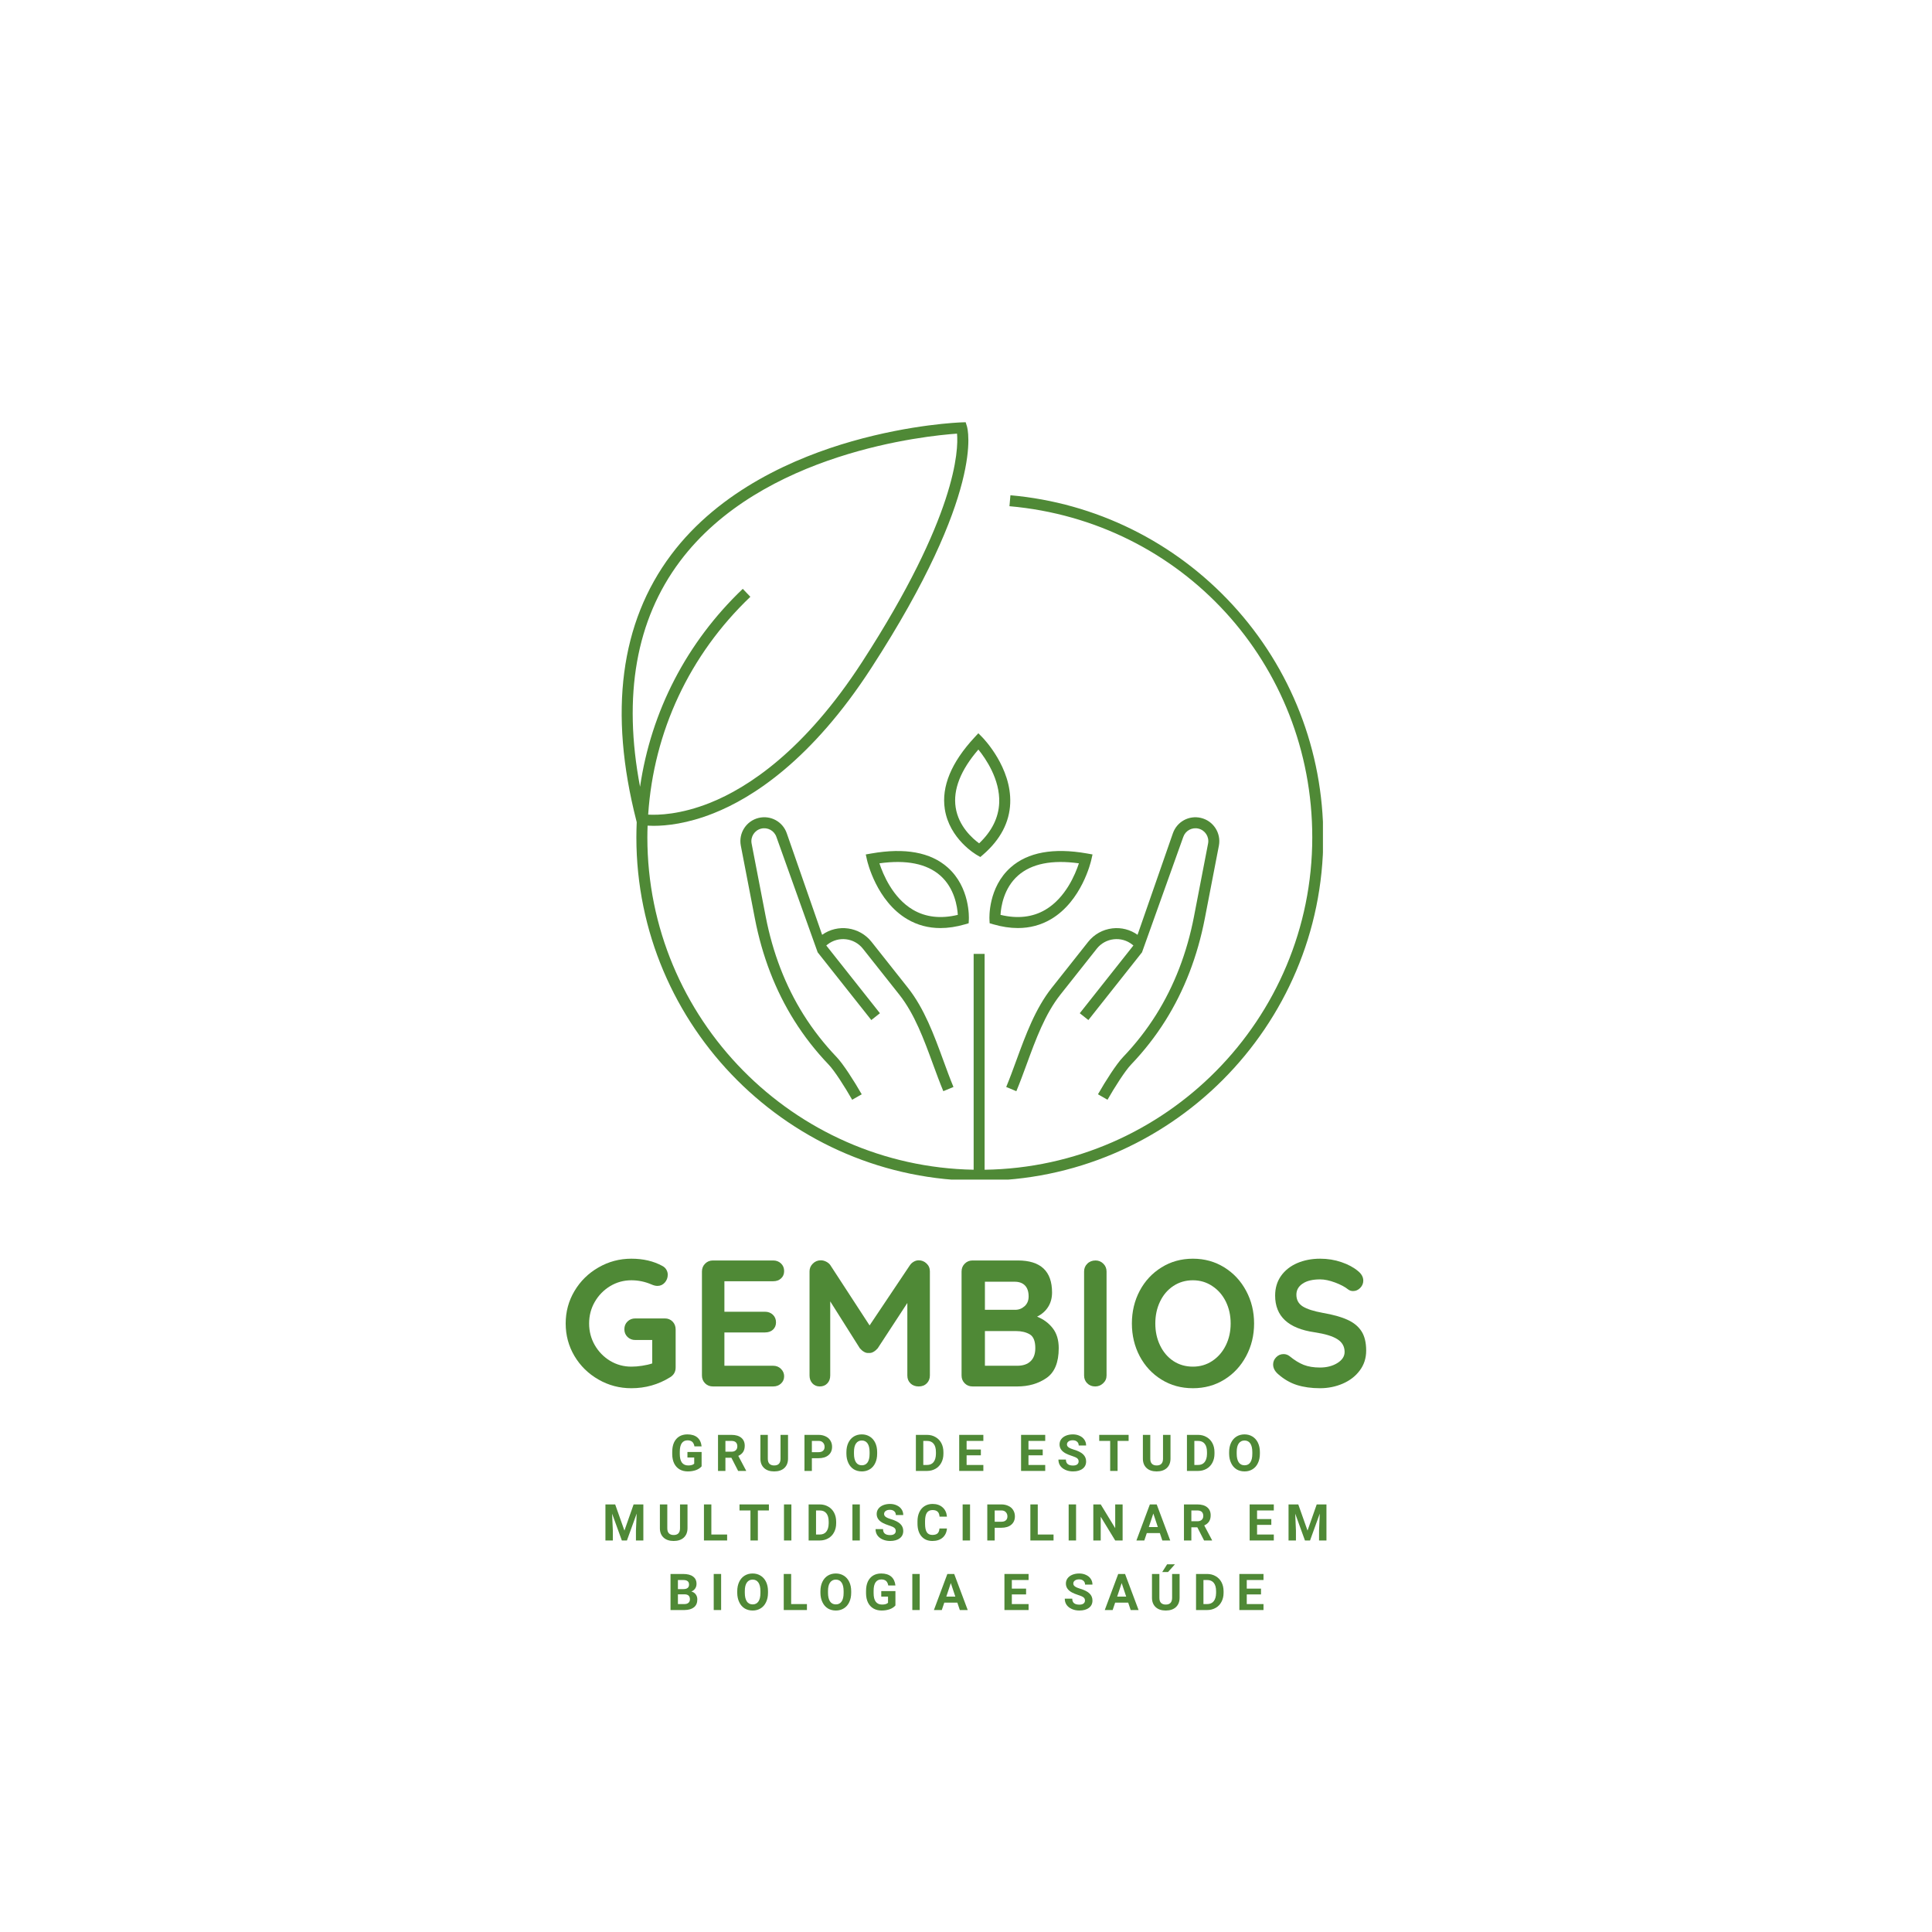 <svg xmlns="http://www.w3.org/2000/svg" xmlns:xlink="http://www.w3.org/1999/xlink" width="500" zoomAndPan="magnify" viewBox="0 0 375 375" height="500" preserveAspectRatio="xMidYMid meet" version="1.0"><defs><g/><clipPath id="e24ad17e73"><path d="M 120 81.957 L 256.781 81.957 L 256.781 228.957 L 120 228.957 Z M 120 81.957 " clip-rule="nonzero"/></clipPath></defs><g clip-path="url(#e24ad17e73)"><path fill="#4f8936" d="M 239.25 117.398 C 227.969 105.141 212.652 97.59 196.125 96.129 L 195.934 98.254 C 229.441 101.211 254.711 128.848 254.711 162.531 C 254.711 197.797 226.27 226.543 191.113 227.047 L 191.113 185.152 L 188.984 185.152 L 188.984 227.043 C 153.953 226.398 125.652 197.707 125.652 162.531 C 125.652 161.77 125.672 161.012 125.699 160.258 C 126.035 160.277 126.426 160.293 126.879 160.293 C 129.316 160.293 133.383 159.887 138.488 157.859 C 146.074 154.852 157.547 147.52 169.129 129.637 C 191.277 95.457 187.836 83.234 187.676 82.73 L 187.434 81.957 L 186.621 81.984 C 186.23 81.996 176.969 82.344 165.344 85.66 C 154.566 88.734 139.738 95.047 130.27 107.68 C 120.391 120.855 118.121 138.234 123.523 159.328 L 123.586 159.59 C 123.547 160.566 123.52 161.547 123.52 162.531 C 123.523 199.289 153.426 229.191 190.184 229.191 C 226.941 229.191 256.848 199.289 256.848 162.531 C 256.848 145.762 250.598 129.73 239.25 117.398 Z M 131.969 108.965 C 147.867 87.742 179.879 84.574 185.758 84.168 C 186.051 87.348 185.672 100.184 167.344 128.477 C 156.129 145.781 145.129 152.891 137.875 155.805 C 132.09 158.129 127.715 158.227 125.809 158.117 C 126.879 141.992 133.824 127.113 145.645 115.836 L 144.172 114.293 C 133.258 124.707 126.367 138.098 124.234 152.719 C 120.867 135.023 123.461 120.324 131.969 108.965 Z M 131.969 108.965 " fill-opacity="1" fill-rule="nonzero"/></g><path fill="#4f8936" d="M 196.176 168.359 C 191.781 172.246 192.039 178.195 192.051 178.445 L 192.09 179.203 L 192.82 179.414 C 194.477 179.895 196.066 180.133 197.57 180.133 C 199.91 180.133 202.066 179.555 204.008 178.406 C 209.969 174.883 211.738 167.262 211.812 166.938 L 212.059 165.848 L 210.957 165.652 C 204.461 164.512 199.488 165.426 196.176 168.359 Z M 202.914 176.578 C 200.438 178.039 197.508 178.371 194.199 177.574 C 194.289 176.016 194.816 172.402 197.605 169.941 C 200.215 167.641 204.188 166.844 209.414 167.57 C 208.723 169.676 206.836 174.266 202.914 176.578 Z M 202.914 176.578 " fill-opacity="1" fill-rule="nonzero"/><path fill="#4f8936" d="M 183.383 157.031 C 184.27 162.832 189.402 165.84 189.625 165.965 L 190.285 166.344 L 190.859 165.848 C 194.18 162.957 195.938 159.613 196.082 155.898 C 196.352 148.98 190.91 143.355 190.68 143.121 L 189.895 142.324 L 189.137 143.145 C 184.652 147.984 182.715 152.652 183.383 157.031 Z M 189.902 145.484 C 191.297 147.203 194.129 151.277 193.945 155.828 C 193.828 158.703 192.52 161.344 190.051 163.691 C 188.793 162.777 186.051 160.395 185.492 156.707 C 184.969 153.262 186.449 149.488 189.902 145.484 Z M 189.902 145.484 " fill-opacity="1" fill-rule="nonzero"/><path fill="#4f8936" d="M 188.016 179.203 L 188.055 178.445 C 188.066 178.195 188.324 172.246 183.93 168.359 C 180.617 165.426 175.645 164.516 169.148 165.656 L 168.047 165.848 L 168.289 166.941 C 168.363 167.266 170.133 174.887 176.094 178.41 C 178.039 179.559 180.191 180.137 182.531 180.137 C 184.039 180.137 185.625 179.898 187.285 179.418 Z M 177.195 176.578 C 173.273 174.266 171.387 169.676 170.695 167.57 C 175.922 166.844 179.891 167.641 182.504 169.941 C 185.293 172.398 185.816 176.016 185.91 177.574 C 182.602 178.371 179.672 178.039 177.195 176.578 Z M 177.195 176.578 " fill-opacity="1" fill-rule="nonzero"/><path fill="#4f8936" d="M 167.484 184.137 L 174.555 193.062 C 177.523 196.812 179.336 201.762 181.09 206.551 C 181.734 208.301 182.395 210.109 183.098 211.797 L 185.066 210.98 C 184.383 209.332 183.754 207.625 183.098 205.816 C 181.285 200.871 179.41 195.758 176.23 191.738 L 169.16 182.809 C 166.828 179.867 162.598 179.293 159.574 181.445 L 152.711 161.738 C 151.93 159.48 149.586 158.203 147.266 158.754 C 144.867 159.328 143.34 161.672 143.785 164.105 C 143.785 164.105 146.5 178.168 146.52 178.273 C 147.938 185.605 150.512 192.273 154.172 198.098 C 156.078 201.137 158.324 204.012 160.852 206.652 C 161.996 207.848 164.012 211.016 165.406 213.461 L 167.258 212.402 C 165.75 209.77 163.664 206.512 162.391 205.18 C 159.965 202.641 157.809 199.879 155.977 196.965 C 152.457 191.363 149.98 184.941 148.621 177.898 C 148.617 177.879 148.617 177.879 145.883 163.715 C 145.645 162.406 146.469 161.141 147.762 160.832 C 149.012 160.535 150.273 161.227 150.699 162.445 L 158.707 184.844 L 169.121 197.992 L 170.793 196.668 L 160.379 183.516 L 160.609 183.336 C 162.723 181.66 165.809 182.02 167.484 184.137 Z M 167.484 184.137 " fill-opacity="1" fill-rule="nonzero"/><path fill="#4f8936" d="M 233.105 158.758 C 230.781 158.203 228.441 159.484 227.656 161.742 L 220.797 181.445 C 219.379 180.434 217.656 179.992 215.91 180.195 C 214.043 180.414 212.379 181.344 211.211 182.812 L 204.141 191.742 C 200.961 195.758 199.086 200.871 197.273 205.82 C 196.613 207.629 195.988 209.336 195.305 210.98 L 197.273 211.801 C 197.977 210.113 198.637 208.301 199.281 206.555 C 201.035 201.766 202.848 196.816 205.816 193.066 L 212.887 184.137 C 213.699 183.113 214.863 182.465 216.16 182.312 C 217.465 182.164 218.742 182.523 219.766 183.336 L 219.992 183.516 L 209.582 196.668 L 211.254 197.992 L 221.664 184.844 L 229.676 162.441 C 230.098 161.227 231.367 160.535 232.613 160.832 C 233.906 161.141 234.73 162.406 234.492 163.703 C 234.492 163.703 231.895 177.16 231.762 177.844 L 231.758 177.871 C 230.395 184.941 227.914 191.363 224.395 196.965 C 222.562 199.879 220.406 202.645 217.98 205.18 C 216.707 206.508 214.617 209.766 213.113 212.402 L 214.965 213.461 C 216.359 211.02 218.379 207.848 219.523 206.652 C 222.047 204.012 224.297 201.137 226.203 198.098 C 229.863 192.273 232.438 185.605 233.855 178.273 C 233.91 177.996 234.25 176.227 236.594 164.098 C 237.031 161.676 235.504 159.328 233.105 158.758 Z M 233.105 158.758 " fill-opacity="1" fill-rule="nonzero"/><g fill="#4f8936" fill-opacity="1"><g transform="translate(108.408, 269.109)"><g><path d="M 20.641 -13.203 C 21.242 -13.203 21.742 -13 22.141 -12.594 C 22.535 -12.188 22.734 -11.676 22.734 -11.062 L 22.734 -3.672 C 22.734 -2.848 22.375 -2.219 21.656 -1.781 C 19.375 -0.363 16.867 0.344 14.141 0.344 C 11.836 0.344 9.707 -0.219 7.75 -1.344 C 5.789 -2.469 4.238 -3.988 3.094 -5.906 C 1.957 -7.832 1.391 -9.938 1.391 -12.219 C 1.391 -14.5 1.957 -16.598 3.094 -18.516 C 4.238 -20.441 5.789 -21.969 7.75 -23.094 C 9.707 -24.227 11.836 -24.797 14.141 -24.797 C 16.441 -24.797 18.445 -24.328 20.156 -23.391 C 20.5 -23.211 20.758 -22.969 20.938 -22.656 C 21.113 -22.352 21.203 -22.031 21.203 -21.688 C 21.203 -21.102 21.008 -20.594 20.625 -20.156 C 20.238 -19.727 19.766 -19.516 19.203 -19.516 C 18.859 -19.516 18.473 -19.609 18.047 -19.797 C 16.797 -20.336 15.492 -20.609 14.141 -20.609 C 12.648 -20.609 11.273 -20.227 10.016 -19.469 C 8.766 -18.707 7.77 -17.688 7.031 -16.406 C 6.301 -15.133 5.938 -13.738 5.938 -12.219 C 5.938 -10.707 6.301 -9.312 7.031 -8.031 C 7.77 -6.75 8.766 -5.727 10.016 -4.969 C 11.273 -4.219 12.648 -3.844 14.141 -3.844 C 14.797 -3.844 15.492 -3.898 16.234 -4.016 C 16.984 -4.129 17.633 -4.281 18.188 -4.469 L 18.188 -9.016 L 14.906 -9.016 C 14.301 -9.016 13.797 -9.211 13.391 -9.609 C 12.984 -10.004 12.781 -10.504 12.781 -11.109 C 12.781 -11.711 12.984 -12.211 13.391 -12.609 C 13.797 -13.004 14.301 -13.203 14.906 -13.203 Z M 20.641 -13.203 "/></g></g></g><g fill="#4f8936" fill-opacity="1"><g transform="translate(133.622, 269.109)"><g><path d="M 16.453 -4.016 C 17.055 -4.016 17.562 -3.812 17.969 -3.406 C 18.375 -3 18.578 -2.523 18.578 -1.984 C 18.578 -1.41 18.375 -0.938 17.969 -0.562 C 17.562 -0.188 17.055 0 16.453 0 L 4.75 0 C 4.145 0 3.641 -0.203 3.234 -0.609 C 2.828 -1.016 2.625 -1.52 2.625 -2.125 L 2.625 -22.312 C 2.625 -22.914 2.828 -23.422 3.234 -23.828 C 3.641 -24.242 4.145 -24.453 4.75 -24.453 L 16.453 -24.453 C 17.055 -24.453 17.562 -24.258 17.969 -23.875 C 18.375 -23.488 18.578 -22.992 18.578 -22.391 C 18.578 -21.805 18.379 -21.332 17.984 -20.969 C 17.586 -20.602 17.078 -20.422 16.453 -20.422 L 6.984 -20.422 L 6.984 -14.5 L 14.875 -14.5 C 15.477 -14.5 15.984 -14.305 16.391 -13.922 C 16.797 -13.535 17 -13.039 17 -12.438 C 17 -11.852 16.801 -11.379 16.406 -11.016 C 16.008 -10.66 15.5 -10.484 14.875 -10.484 L 6.984 -10.484 L 6.984 -4.016 Z M 16.453 -4.016 "/></g></g></g><g fill="#4f8936" fill-opacity="1"><g transform="translate(154.505, 269.109)"><g><path d="M 23.812 -24.484 C 24.395 -24.484 24.898 -24.281 25.328 -23.875 C 25.766 -23.469 25.984 -22.957 25.984 -22.344 L 25.984 -2.125 C 25.984 -1.52 25.785 -1.016 25.391 -0.609 C 24.992 -0.203 24.469 0 23.812 0 C 23.164 0 22.633 -0.195 22.219 -0.594 C 21.812 -0.988 21.609 -1.5 21.609 -2.125 L 21.609 -16.203 L 15.859 -7.406 C 15.617 -7.125 15.348 -6.895 15.047 -6.719 C 14.742 -6.539 14.43 -6.469 14.109 -6.5 C 13.805 -6.469 13.504 -6.539 13.203 -6.719 C 12.898 -6.895 12.629 -7.125 12.391 -7.406 L 6.641 -16.516 L 6.641 -2.125 C 6.641 -1.5 6.453 -0.988 6.078 -0.594 C 5.703 -0.195 5.211 0 4.609 0 C 4.023 0 3.547 -0.203 3.172 -0.609 C 2.805 -1.016 2.625 -1.52 2.625 -2.125 L 2.625 -22.344 C 2.625 -22.926 2.836 -23.426 3.266 -23.844 C 3.691 -24.27 4.207 -24.484 4.812 -24.484 C 5.164 -24.484 5.516 -24.395 5.859 -24.219 C 6.211 -24.039 6.484 -23.812 6.672 -23.531 L 14.281 -11.844 L 22.109 -23.531 C 22.297 -23.812 22.547 -24.039 22.859 -24.219 C 23.172 -24.395 23.488 -24.484 23.812 -24.484 Z M 23.812 -24.484 "/></g></g></g><g fill="#4f8936" fill-opacity="1"><g transform="translate(184.015, 269.109)"><g><path d="M 17.281 -13.547 C 18.52 -13.055 19.531 -12.312 20.312 -11.312 C 21.094 -10.312 21.484 -9.02 21.484 -7.438 C 21.484 -4.664 20.691 -2.734 19.109 -1.641 C 17.523 -0.547 15.633 0 13.438 0 L 4.75 0 C 4.145 0 3.641 -0.203 3.234 -0.609 C 2.828 -1.016 2.625 -1.52 2.625 -2.125 L 2.625 -22.312 C 2.625 -22.914 2.828 -23.422 3.234 -23.828 C 3.641 -24.242 4.145 -24.453 4.75 -24.453 L 13.547 -24.453 C 17.973 -24.453 20.188 -22.379 20.188 -18.234 C 20.188 -17.18 19.938 -16.254 19.438 -15.453 C 18.938 -14.648 18.219 -14.016 17.281 -13.547 Z M 15.641 -17.469 C 15.641 -18.414 15.398 -19.129 14.922 -19.609 C 14.453 -20.086 13.785 -20.328 12.922 -20.328 L 7.156 -20.328 L 7.156 -14.875 L 13.031 -14.875 C 13.727 -14.875 14.336 -15.109 14.859 -15.578 C 15.379 -16.047 15.641 -16.676 15.641 -17.469 Z M 13.438 -4.016 C 14.539 -4.016 15.398 -4.305 16.016 -4.891 C 16.629 -5.473 16.938 -6.32 16.938 -7.438 C 16.938 -8.812 16.57 -9.707 15.844 -10.125 C 15.125 -10.539 14.242 -10.75 13.203 -10.75 L 7.156 -10.75 L 7.156 -4.016 Z M 13.438 -4.016 "/></g></g></g><g fill="#4f8936" fill-opacity="1"><g transform="translate(207.797, 269.109)"><g><path d="M 6.984 -2.125 C 6.984 -1.52 6.758 -1.016 6.312 -0.609 C 5.875 -0.203 5.363 0 4.781 0 C 4.156 0 3.641 -0.203 3.234 -0.609 C 2.828 -1.016 2.625 -1.52 2.625 -2.125 L 2.625 -22.312 C 2.625 -22.914 2.832 -23.422 3.25 -23.828 C 3.664 -24.242 4.203 -24.453 4.859 -24.453 C 5.441 -24.453 5.941 -24.242 6.359 -23.828 C 6.773 -23.422 6.984 -22.914 6.984 -22.312 Z M 6.984 -2.125 "/></g></g></g><g fill="#4f8936" fill-opacity="1"><g transform="translate(218.308, 269.109)"><g><path d="M 25.109 -12.219 C 25.109 -9.914 24.594 -7.801 23.562 -5.875 C 22.539 -3.957 21.129 -2.441 19.328 -1.328 C 17.523 -0.211 15.492 0.344 13.234 0.344 C 10.973 0.344 8.941 -0.211 7.141 -1.328 C 5.336 -2.441 3.926 -3.957 2.906 -5.875 C 1.895 -7.801 1.391 -9.914 1.391 -12.219 C 1.391 -14.531 1.895 -16.645 2.906 -18.562 C 3.926 -20.477 5.336 -21.992 7.141 -23.109 C 8.941 -24.234 10.973 -24.797 13.234 -24.797 C 15.492 -24.797 17.523 -24.234 19.328 -23.109 C 21.129 -21.992 22.539 -20.477 23.562 -18.562 C 24.594 -16.645 25.109 -14.531 25.109 -12.219 Z M 20.562 -12.219 C 20.562 -13.781 20.25 -15.195 19.625 -16.469 C 19 -17.738 18.125 -18.742 17 -19.484 C 15.883 -20.234 14.629 -20.609 13.234 -20.609 C 11.816 -20.609 10.551 -20.238 9.438 -19.5 C 8.332 -18.77 7.473 -17.766 6.859 -16.484 C 6.242 -15.203 5.938 -13.781 5.938 -12.219 C 5.938 -10.664 6.242 -9.25 6.859 -7.969 C 7.473 -6.688 8.332 -5.676 9.438 -4.938 C 10.551 -4.207 11.816 -3.844 13.234 -3.844 C 14.629 -3.844 15.883 -4.211 17 -4.953 C 18.125 -5.703 19 -6.711 19.625 -7.984 C 20.25 -9.254 20.562 -10.664 20.562 -12.219 Z M 20.562 -12.219 "/></g></g></g><g fill="#4f8936" fill-opacity="1"><g transform="translate(245.722, 269.109)"><g><path d="M 10.484 0.344 C 8.805 0.344 7.312 0.133 6 -0.281 C 4.695 -0.695 3.477 -1.406 2.344 -2.406 C 1.707 -2.969 1.391 -3.586 1.391 -4.266 C 1.391 -4.797 1.586 -5.266 1.984 -5.672 C 2.379 -6.078 2.859 -6.281 3.422 -6.281 C 3.859 -6.281 4.254 -6.141 4.609 -5.859 C 5.535 -5.098 6.441 -4.539 7.328 -4.188 C 8.211 -3.844 9.266 -3.672 10.484 -3.672 C 11.785 -3.672 12.906 -3.957 13.844 -4.531 C 14.789 -5.113 15.266 -5.836 15.266 -6.703 C 15.266 -7.754 14.797 -8.578 13.859 -9.172 C 12.93 -9.766 11.453 -10.211 9.422 -10.516 C 4.328 -11.254 1.781 -13.629 1.781 -17.641 C 1.781 -19.098 2.16 -20.367 2.922 -21.453 C 3.691 -22.535 4.738 -23.363 6.062 -23.938 C 7.395 -24.508 8.879 -24.797 10.516 -24.797 C 11.984 -24.797 13.363 -24.57 14.656 -24.125 C 15.945 -23.688 17.02 -23.109 17.875 -22.391 C 18.551 -21.848 18.891 -21.227 18.891 -20.531 C 18.891 -20 18.691 -19.531 18.297 -19.125 C 17.898 -18.719 17.438 -18.516 16.906 -18.516 C 16.551 -18.516 16.234 -18.617 15.953 -18.828 C 15.348 -19.316 14.504 -19.766 13.422 -20.172 C 12.336 -20.578 11.367 -20.781 10.516 -20.781 C 9.047 -20.781 7.91 -20.504 7.109 -19.953 C 6.305 -19.41 5.906 -18.695 5.906 -17.812 C 5.906 -16.812 6.316 -16.051 7.141 -15.531 C 7.961 -15.02 9.258 -14.602 11.031 -14.281 C 13.031 -13.938 14.629 -13.488 15.828 -12.938 C 17.035 -12.395 17.941 -11.648 18.547 -10.703 C 19.148 -9.766 19.453 -8.516 19.453 -6.953 C 19.453 -5.484 19.035 -4.195 18.203 -3.094 C 17.379 -1.988 16.281 -1.141 14.906 -0.547 C 13.531 0.047 12.055 0.344 10.484 0.344 Z M 10.484 0.344 "/></g></g></g><g fill="#4f8936" fill-opacity="1"><g transform="translate(130.026, 285.507)"><g><path d="M 6.156 -0.891 C 5.895 -0.578 5.523 -0.332 5.047 -0.156 C 4.578 0.008 4.055 0.094 3.484 0.094 C 2.879 0.094 2.348 -0.035 1.891 -0.297 C 1.43 -0.566 1.078 -0.953 0.828 -1.453 C 0.586 -1.953 0.461 -2.539 0.453 -3.219 L 0.453 -3.703 C 0.453 -4.398 0.566 -5.004 0.797 -5.516 C 1.035 -6.023 1.375 -6.414 1.812 -6.688 C 2.258 -6.957 2.785 -7.094 3.391 -7.094 C 4.211 -7.094 4.859 -6.895 5.328 -6.5 C 5.797 -6.102 6.07 -5.523 6.156 -4.766 L 4.766 -4.766 C 4.691 -5.172 4.547 -5.469 4.328 -5.656 C 4.109 -5.844 3.805 -5.938 3.422 -5.938 C 2.93 -5.938 2.555 -5.75 2.297 -5.375 C 2.047 -5.008 1.922 -4.461 1.922 -3.734 L 1.922 -3.281 C 1.922 -2.551 2.055 -2 2.328 -1.625 C 2.609 -1.25 3.02 -1.062 3.562 -1.062 C 4.102 -1.062 4.488 -1.176 4.719 -1.406 L 4.719 -2.609 L 3.406 -2.609 L 3.406 -3.672 L 6.156 -3.672 Z M 6.156 -0.891 "/></g></g></g><g fill="#4f8936" fill-opacity="1"><g transform="translate(138.741, 285.507)"><g><path d="M 3.219 -2.562 L 2.062 -2.562 L 2.062 0 L 0.625 0 L 0.625 -7 L 3.219 -7 C 4.051 -7 4.691 -6.812 5.141 -6.438 C 5.586 -6.07 5.812 -5.555 5.812 -4.891 C 5.812 -4.41 5.707 -4.008 5.5 -3.688 C 5.289 -3.363 4.977 -3.109 4.562 -2.922 L 6.078 -0.062 L 6.078 0 L 4.531 0 Z M 2.062 -3.734 L 3.234 -3.734 C 3.586 -3.734 3.863 -3.82 4.062 -4 C 4.27 -4.188 4.375 -4.441 4.375 -4.766 C 4.375 -5.098 4.281 -5.359 4.094 -5.547 C 3.906 -5.734 3.613 -5.828 3.219 -5.828 L 2.062 -5.828 Z M 2.062 -3.734 "/></g></g></g><g fill="#4f8936" fill-opacity="1"><g transform="translate(147.033, 285.507)"><g><path d="M 5.922 -7 L 5.922 -2.391 C 5.922 -1.617 5.68 -1.008 5.203 -0.562 C 4.723 -0.125 4.066 0.094 3.234 0.094 C 2.422 0.094 1.773 -0.117 1.297 -0.547 C 0.816 -0.984 0.57 -1.582 0.562 -2.344 L 0.562 -7 L 2 -7 L 2 -2.375 C 2 -1.914 2.109 -1.582 2.328 -1.375 C 2.547 -1.164 2.848 -1.062 3.234 -1.062 C 4.047 -1.062 4.457 -1.488 4.469 -2.344 L 4.469 -7 Z M 5.922 -7 "/></g></g></g><g fill="#4f8936" fill-opacity="1"><g transform="translate(155.522, 285.507)"><g><path d="M 2.062 -2.469 L 2.062 0 L 0.625 0 L 0.625 -7 L 3.359 -7 C 3.879 -7 4.336 -6.898 4.734 -6.703 C 5.141 -6.516 5.445 -6.242 5.656 -5.891 C 5.875 -5.535 5.984 -5.133 5.984 -4.688 C 5.984 -4 5.75 -3.457 5.281 -3.062 C 4.812 -2.664 4.16 -2.469 3.328 -2.469 Z M 2.062 -3.641 L 3.359 -3.641 C 3.734 -3.641 4.02 -3.727 4.219 -3.906 C 4.426 -4.082 4.531 -4.336 4.531 -4.672 C 4.531 -5.016 4.426 -5.289 4.219 -5.5 C 4.02 -5.719 3.742 -5.828 3.391 -5.828 L 2.062 -5.828 Z M 2.062 -3.641 "/></g></g></g><g fill="#4f8936" fill-opacity="1"><g transform="translate(163.881, 285.507)"><g><path d="M 6.375 -3.344 C 6.375 -2.656 6.25 -2.051 6 -1.531 C 5.758 -1.008 5.41 -0.609 4.953 -0.328 C 4.504 -0.047 3.988 0.094 3.406 0.094 C 2.82 0.094 2.301 -0.039 1.844 -0.312 C 1.395 -0.594 1.047 -0.992 0.797 -1.516 C 0.547 -2.035 0.414 -2.629 0.406 -3.297 L 0.406 -3.641 C 0.406 -4.336 0.531 -4.945 0.781 -5.469 C 1.031 -5.988 1.379 -6.391 1.828 -6.672 C 2.285 -6.953 2.805 -7.094 3.391 -7.094 C 3.973 -7.094 4.488 -6.953 4.938 -6.672 C 5.395 -6.391 5.75 -5.988 6 -5.469 C 6.25 -4.945 6.375 -4.344 6.375 -3.656 Z M 4.906 -3.656 C 4.906 -4.395 4.773 -4.953 4.516 -5.328 C 4.254 -5.711 3.879 -5.906 3.391 -5.906 C 2.91 -5.906 2.535 -5.711 2.266 -5.328 C 2.004 -4.953 1.875 -4.406 1.875 -3.688 L 1.875 -3.344 C 1.875 -2.625 2.004 -2.066 2.266 -1.672 C 2.523 -1.285 2.906 -1.094 3.406 -1.094 C 3.883 -1.094 4.254 -1.281 4.516 -1.656 C 4.773 -2.031 4.906 -2.582 4.906 -3.312 Z M 4.906 -3.656 "/></g></g></g><g fill="#4f8936" fill-opacity="1"><g transform="translate(172.687, 285.507)"><g/></g></g><g fill="#4f8936" fill-opacity="1"><g transform="translate(177.148, 285.507)"><g><path d="M 0.625 0 L 0.625 -7 L 2.781 -7 C 3.395 -7 3.941 -6.859 4.422 -6.578 C 4.91 -6.305 5.289 -5.914 5.562 -5.406 C 5.832 -4.895 5.969 -4.312 5.969 -3.656 L 5.969 -3.328 C 5.969 -2.68 5.832 -2.102 5.562 -1.594 C 5.301 -1.094 4.926 -0.703 4.438 -0.422 C 3.945 -0.141 3.398 0 2.797 0 Z M 2.062 -5.828 L 2.062 -1.156 L 2.766 -1.156 C 3.328 -1.156 3.754 -1.336 4.047 -1.703 C 4.348 -2.078 4.504 -2.609 4.516 -3.297 L 4.516 -3.656 C 4.516 -4.375 4.363 -4.914 4.062 -5.281 C 3.77 -5.645 3.344 -5.828 2.781 -5.828 Z M 2.062 -5.828 "/></g></g></g><g fill="#4f8936" fill-opacity="1"><g transform="translate(185.556, 285.507)"><g><path d="M 4.828 -3.031 L 2.062 -3.031 L 2.062 -1.156 L 5.312 -1.156 L 5.312 0 L 0.625 0 L 0.625 -7 L 5.312 -7 L 5.312 -5.828 L 2.062 -5.828 L 2.062 -4.156 L 4.828 -4.156 Z M 4.828 -3.031 "/></g></g></g><g fill="#4f8936" fill-opacity="1"><g transform="translate(193.103, 285.507)"><g/></g></g><g fill="#4f8936" fill-opacity="1"><g transform="translate(197.564, 285.507)"><g><path d="M 4.828 -3.031 L 2.062 -3.031 L 2.062 -1.156 L 5.312 -1.156 L 5.312 0 L 0.625 0 L 0.625 -7 L 5.312 -7 L 5.312 -5.828 L 2.062 -5.828 L 2.062 -4.156 L 4.828 -4.156 Z M 4.828 -3.031 "/></g></g></g><g fill="#4f8936" fill-opacity="1"><g transform="translate(205.111, 285.507)"><g><path d="M 4.25 -1.844 C 4.25 -2.113 4.148 -2.32 3.953 -2.469 C 3.766 -2.613 3.422 -2.766 2.922 -2.922 C 2.422 -3.086 2.023 -3.25 1.734 -3.406 C 0.941 -3.832 0.547 -4.41 0.547 -5.141 C 0.547 -5.516 0.648 -5.848 0.859 -6.141 C 1.078 -6.441 1.383 -6.676 1.781 -6.844 C 2.188 -7.008 2.633 -7.094 3.125 -7.094 C 3.625 -7.094 4.066 -7 4.453 -6.812 C 4.848 -6.633 5.156 -6.379 5.375 -6.047 C 5.594 -5.723 5.703 -5.352 5.703 -4.938 L 4.266 -4.938 C 4.266 -5.25 4.16 -5.492 3.953 -5.672 C 3.754 -5.859 3.473 -5.953 3.109 -5.953 C 2.754 -5.953 2.477 -5.875 2.281 -5.719 C 2.082 -5.57 1.984 -5.379 1.984 -5.141 C 1.984 -4.91 2.098 -4.719 2.328 -4.562 C 2.555 -4.406 2.895 -4.258 3.344 -4.125 C 4.164 -3.883 4.766 -3.578 5.141 -3.203 C 5.516 -2.836 5.703 -2.383 5.703 -1.844 C 5.703 -1.238 5.473 -0.766 5.016 -0.422 C 4.555 -0.078 3.938 0.094 3.156 0.094 C 2.625 0.094 2.133 -0.004 1.688 -0.203 C 1.25 -0.398 0.91 -0.672 0.672 -1.016 C 0.441 -1.359 0.328 -1.754 0.328 -2.203 L 1.781 -2.203 C 1.781 -1.43 2.238 -1.047 3.156 -1.047 C 3.5 -1.047 3.766 -1.113 3.953 -1.25 C 4.148 -1.395 4.25 -1.594 4.25 -1.844 Z M 4.25 -1.844 "/></g></g></g><g fill="#4f8936" fill-opacity="1"><g transform="translate(213.172, 285.507)"><g><path d="M 5.891 -5.828 L 3.75 -5.828 L 3.75 0 L 2.312 0 L 2.312 -5.828 L 0.188 -5.828 L 0.188 -7 L 5.891 -7 Z M 5.891 -5.828 "/></g></g></g><g fill="#4f8936" fill-opacity="1"><g transform="translate(221.271, 285.507)"><g><path d="M 5.922 -7 L 5.922 -2.391 C 5.922 -1.617 5.68 -1.008 5.203 -0.562 C 4.723 -0.125 4.066 0.094 3.234 0.094 C 2.422 0.094 1.773 -0.117 1.297 -0.547 C 0.816 -0.984 0.57 -1.582 0.562 -2.344 L 0.562 -7 L 2 -7 L 2 -2.375 C 2 -1.914 2.109 -1.582 2.328 -1.375 C 2.547 -1.164 2.848 -1.062 3.234 -1.062 C 4.047 -1.062 4.457 -1.488 4.469 -2.344 L 4.469 -7 Z M 5.922 -7 "/></g></g></g><g fill="#4f8936" fill-opacity="1"><g transform="translate(229.76, 285.507)"><g><path d="M 0.625 0 L 0.625 -7 L 2.781 -7 C 3.395 -7 3.941 -6.859 4.422 -6.578 C 4.91 -6.305 5.289 -5.914 5.562 -5.406 C 5.832 -4.895 5.969 -4.312 5.969 -3.656 L 5.969 -3.328 C 5.969 -2.68 5.832 -2.102 5.562 -1.594 C 5.301 -1.094 4.926 -0.703 4.438 -0.422 C 3.945 -0.141 3.398 0 2.797 0 Z M 2.062 -5.828 L 2.062 -1.156 L 2.766 -1.156 C 3.328 -1.156 3.754 -1.336 4.047 -1.703 C 4.348 -2.078 4.504 -2.609 4.516 -3.297 L 4.516 -3.656 C 4.516 -4.375 4.363 -4.914 4.062 -5.281 C 3.77 -5.645 3.344 -5.828 2.781 -5.828 Z M 2.062 -5.828 "/></g></g></g><g fill="#4f8936" fill-opacity="1"><g transform="translate(238.168, 285.507)"><g><path d="M 6.375 -3.344 C 6.375 -2.656 6.25 -2.051 6 -1.531 C 5.758 -1.008 5.41 -0.609 4.953 -0.328 C 4.504 -0.047 3.988 0.094 3.406 0.094 C 2.82 0.094 2.301 -0.039 1.844 -0.312 C 1.395 -0.594 1.047 -0.992 0.797 -1.516 C 0.547 -2.035 0.414 -2.629 0.406 -3.297 L 0.406 -3.641 C 0.406 -4.336 0.531 -4.945 0.781 -5.469 C 1.031 -5.988 1.379 -6.391 1.828 -6.672 C 2.285 -6.953 2.805 -7.094 3.391 -7.094 C 3.973 -7.094 4.488 -6.953 4.938 -6.672 C 5.395 -6.391 5.75 -5.988 6 -5.469 C 6.25 -4.945 6.375 -4.344 6.375 -3.656 Z M 4.906 -3.656 C 4.906 -4.395 4.773 -4.953 4.516 -5.328 C 4.254 -5.711 3.879 -5.906 3.391 -5.906 C 2.91 -5.906 2.535 -5.711 2.266 -5.328 C 2.004 -4.953 1.875 -4.406 1.875 -3.688 L 1.875 -3.344 C 1.875 -2.625 2.004 -2.066 2.266 -1.672 C 2.523 -1.285 2.906 -1.094 3.406 -1.094 C 3.883 -1.094 4.254 -1.281 4.516 -1.656 C 4.773 -2.031 4.906 -2.582 4.906 -3.312 Z M 4.906 -3.656 "/></g></g></g><g fill="#4f8936" fill-opacity="1"><g transform="translate(116.889, 299.007)"><g><path d="M 2.516 -7 L 4.312 -1.922 L 6.094 -7 L 7.984 -7 L 7.984 0 L 6.547 0 L 6.547 -1.906 L 6.688 -5.219 L 4.797 0 L 3.812 0 L 1.922 -5.203 L 2.062 -1.906 L 2.062 0 L 0.625 0 L 0.625 -7 Z M 2.516 -7 "/></g></g></g><g fill="#4f8936" fill-opacity="1"><g transform="translate(127.522, 299.007)"><g><path d="M 5.922 -7 L 5.922 -2.391 C 5.922 -1.617 5.68 -1.008 5.203 -0.562 C 4.723 -0.125 4.066 0.094 3.234 0.094 C 2.422 0.094 1.773 -0.117 1.297 -0.547 C 0.816 -0.984 0.57 -1.582 0.562 -2.344 L 0.562 -7 L 2 -7 L 2 -2.375 C 2 -1.914 2.109 -1.582 2.328 -1.375 C 2.547 -1.164 2.848 -1.062 3.234 -1.062 C 4.047 -1.062 4.457 -1.488 4.469 -2.344 L 4.469 -7 Z M 5.922 -7 "/></g></g></g><g fill="#4f8936" fill-opacity="1"><g transform="translate(136.011, 299.007)"><g><path d="M 2.062 -1.156 L 5.125 -1.156 L 5.125 0 L 0.625 0 L 0.625 -7 L 2.062 -7 Z M 2.062 -1.156 "/></g></g></g><g fill="#4f8936" fill-opacity="1"><g transform="translate(143.351, 299.007)"><g><path d="M 5.891 -5.828 L 3.75 -5.828 L 3.75 0 L 2.312 0 L 2.312 -5.828 L 0.188 -5.828 L 0.188 -7 L 5.891 -7 Z M 5.891 -5.828 "/></g></g></g><g fill="#4f8936" fill-opacity="1"><g transform="translate(151.451, 299.007)"><g><path d="M 2.156 0 L 0.719 0 L 0.719 -7 L 2.156 -7 Z M 2.156 0 "/></g></g></g><g fill="#4f8936" fill-opacity="1"><g transform="translate(156.33, 299.007)"><g><path d="M 0.625 0 L 0.625 -7 L 2.781 -7 C 3.395 -7 3.941 -6.859 4.422 -6.578 C 4.91 -6.305 5.289 -5.914 5.562 -5.406 C 5.832 -4.895 5.969 -4.312 5.969 -3.656 L 5.969 -3.328 C 5.969 -2.68 5.832 -2.102 5.562 -1.594 C 5.301 -1.094 4.926 -0.703 4.438 -0.422 C 3.945 -0.141 3.398 0 2.797 0 Z M 2.062 -5.828 L 2.062 -1.156 L 2.766 -1.156 C 3.328 -1.156 3.754 -1.336 4.047 -1.703 C 4.348 -2.078 4.504 -2.609 4.516 -3.297 L 4.516 -3.656 C 4.516 -4.375 4.363 -4.914 4.062 -5.281 C 3.77 -5.645 3.344 -5.828 2.781 -5.828 Z M 2.062 -5.828 "/></g></g></g><g fill="#4f8936" fill-opacity="1"><g transform="translate(164.737, 299.007)"><g><path d="M 2.156 0 L 0.719 0 L 0.719 -7 L 2.156 -7 Z M 2.156 0 "/></g></g></g><g fill="#4f8936" fill-opacity="1"><g transform="translate(169.617, 299.007)"><g><path d="M 4.25 -1.844 C 4.25 -2.113 4.148 -2.32 3.953 -2.469 C 3.766 -2.613 3.422 -2.766 2.922 -2.922 C 2.422 -3.086 2.023 -3.25 1.734 -3.406 C 0.941 -3.832 0.547 -4.41 0.547 -5.141 C 0.547 -5.516 0.648 -5.848 0.859 -6.141 C 1.078 -6.441 1.383 -6.676 1.781 -6.844 C 2.188 -7.008 2.633 -7.094 3.125 -7.094 C 3.625 -7.094 4.066 -7 4.453 -6.812 C 4.848 -6.633 5.156 -6.379 5.375 -6.047 C 5.594 -5.723 5.703 -5.352 5.703 -4.938 L 4.266 -4.938 C 4.266 -5.25 4.16 -5.492 3.953 -5.672 C 3.754 -5.859 3.473 -5.953 3.109 -5.953 C 2.754 -5.953 2.477 -5.875 2.281 -5.719 C 2.082 -5.57 1.984 -5.379 1.984 -5.141 C 1.984 -4.91 2.098 -4.719 2.328 -4.562 C 2.555 -4.406 2.895 -4.258 3.344 -4.125 C 4.164 -3.883 4.766 -3.578 5.141 -3.203 C 5.516 -2.836 5.703 -2.383 5.703 -1.844 C 5.703 -1.238 5.473 -0.766 5.016 -0.422 C 4.555 -0.078 3.938 0.094 3.156 0.094 C 2.625 0.094 2.133 -0.004 1.688 -0.203 C 1.25 -0.398 0.91 -0.672 0.672 -1.016 C 0.441 -1.359 0.328 -1.754 0.328 -2.203 L 1.781 -2.203 C 1.781 -1.43 2.238 -1.047 3.156 -1.047 C 3.5 -1.047 3.766 -1.113 3.953 -1.25 C 4.148 -1.395 4.25 -1.594 4.25 -1.844 Z M 4.25 -1.844 "/></g></g></g><g fill="#4f8936" fill-opacity="1"><g transform="translate(177.678, 299.007)"><g><path d="M 6.125 -2.328 C 6.062 -1.578 5.781 -0.984 5.281 -0.547 C 4.781 -0.117 4.117 0.094 3.297 0.094 C 2.398 0.094 1.691 -0.207 1.172 -0.812 C 0.66 -1.414 0.406 -2.242 0.406 -3.297 L 0.406 -3.719 C 0.406 -4.395 0.523 -4.988 0.766 -5.5 C 1.004 -6.008 1.344 -6.398 1.781 -6.672 C 2.227 -6.953 2.742 -7.094 3.328 -7.094 C 4.129 -7.094 4.773 -6.875 5.266 -6.438 C 5.766 -6.008 6.051 -5.406 6.125 -4.625 L 4.688 -4.625 C 4.656 -5.07 4.531 -5.395 4.312 -5.594 C 4.094 -5.801 3.766 -5.906 3.328 -5.906 C 2.836 -5.906 2.473 -5.734 2.234 -5.391 C 2.004 -5.047 1.883 -4.516 1.875 -3.797 L 1.875 -3.266 C 1.875 -2.504 1.988 -1.945 2.219 -1.594 C 2.445 -1.25 2.805 -1.078 3.297 -1.078 C 3.742 -1.078 4.078 -1.176 4.297 -1.375 C 4.516 -1.582 4.641 -1.898 4.672 -2.328 Z M 6.125 -2.328 "/></g></g></g><g fill="#4f8936" fill-opacity="1"><g transform="translate(186.129, 299.007)"><g><path d="M 2.156 0 L 0.719 0 L 0.719 -7 L 2.156 -7 Z M 2.156 0 "/></g></g></g><g fill="#4f8936" fill-opacity="1"><g transform="translate(191.008, 299.007)"><g><path d="M 2.062 -2.469 L 2.062 0 L 0.625 0 L 0.625 -7 L 3.359 -7 C 3.879 -7 4.336 -6.898 4.734 -6.703 C 5.141 -6.516 5.445 -6.242 5.656 -5.891 C 5.875 -5.535 5.984 -5.133 5.984 -4.688 C 5.984 -4 5.75 -3.457 5.281 -3.062 C 4.812 -2.664 4.16 -2.469 3.328 -2.469 Z M 2.062 -3.641 L 3.359 -3.641 C 3.734 -3.641 4.02 -3.727 4.219 -3.906 C 4.426 -4.082 4.531 -4.336 4.531 -4.672 C 4.531 -5.016 4.426 -5.289 4.219 -5.5 C 4.02 -5.719 3.742 -5.828 3.391 -5.828 L 2.062 -5.828 Z M 2.062 -3.641 "/></g></g></g><g fill="#4f8936" fill-opacity="1"><g transform="translate(199.367, 299.007)"><g><path d="M 2.062 -1.156 L 5.125 -1.156 L 5.125 0 L 0.625 0 L 0.625 -7 L 2.062 -7 Z M 2.062 -1.156 "/></g></g></g><g fill="#4f8936" fill-opacity="1"><g transform="translate(206.707, 299.007)"><g><path d="M 2.156 0 L 0.719 0 L 0.719 -7 L 2.156 -7 Z M 2.156 0 "/></g></g></g><g fill="#4f8936" fill-opacity="1"><g transform="translate(211.587, 299.007)"><g><path d="M 6.312 0 L 4.875 0 L 2.062 -4.609 L 2.062 0 L 0.625 0 L 0.625 -7 L 2.062 -7 L 4.875 -2.391 L 4.875 -7 L 6.312 -7 Z M 6.312 0 "/></g></g></g><g fill="#4f8936" fill-opacity="1"><g transform="translate(220.547, 299.007)"><g><path d="M 4.578 -1.438 L 2.047 -1.438 L 1.562 0 L 0.031 0 L 2.641 -7 L 3.969 -7 L 6.594 0 L 5.062 0 Z M 2.438 -2.609 L 4.188 -2.609 L 3.312 -5.234 Z M 2.438 -2.609 "/></g></g></g><g fill="#4f8936" fill-opacity="1"><g transform="translate(229.18, 299.007)"><g><path d="M 3.219 -2.562 L 2.062 -2.562 L 2.062 0 L 0.625 0 L 0.625 -7 L 3.219 -7 C 4.051 -7 4.691 -6.812 5.141 -6.438 C 5.586 -6.07 5.812 -5.555 5.812 -4.891 C 5.812 -4.41 5.707 -4.008 5.5 -3.688 C 5.289 -3.363 4.977 -3.109 4.562 -2.922 L 6.078 -0.062 L 6.078 0 L 4.531 0 Z M 2.062 -3.734 L 3.234 -3.734 C 3.586 -3.734 3.863 -3.82 4.062 -4 C 4.27 -4.188 4.375 -4.441 4.375 -4.766 C 4.375 -5.098 4.281 -5.359 4.094 -5.547 C 3.906 -5.734 3.613 -5.828 3.219 -5.828 L 2.062 -5.828 Z M 2.062 -3.734 "/></g></g></g><g fill="#4f8936" fill-opacity="1"><g transform="translate(237.472, 299.007)"><g/></g></g><g fill="#4f8936" fill-opacity="1"><g transform="translate(241.933, 299.007)"><g><path d="M 4.828 -3.031 L 2.062 -3.031 L 2.062 -1.156 L 5.312 -1.156 L 5.312 0 L 0.625 0 L 0.625 -7 L 5.312 -7 L 5.312 -5.828 L 2.062 -5.828 L 2.062 -4.156 L 4.828 -4.156 Z M 4.828 -3.031 "/></g></g></g><g fill="#4f8936" fill-opacity="1"><g transform="translate(249.48, 299.007)"><g><path d="M 2.516 -7 L 4.312 -1.922 L 6.094 -7 L 7.984 -7 L 7.984 0 L 6.547 0 L 6.547 -1.906 L 6.688 -5.219 L 4.797 0 L 3.812 0 L 1.922 -5.203 L 2.062 -1.906 L 2.062 0 L 0.625 0 L 0.625 -7 Z M 2.516 -7 "/></g></g></g><g fill="#4f8936" fill-opacity="1"><g transform="translate(129.522, 312.507)"><g><path d="M 0.625 0 L 0.625 -7 L 3.078 -7 C 3.922 -7 4.562 -6.832 5 -6.5 C 5.445 -6.176 5.672 -5.703 5.672 -5.078 C 5.672 -4.734 5.582 -4.43 5.406 -4.172 C 5.227 -3.91 4.984 -3.719 4.672 -3.594 C 5.023 -3.508 5.305 -3.328 5.516 -3.047 C 5.723 -2.773 5.828 -2.445 5.828 -2.062 C 5.828 -1.383 5.609 -0.875 5.172 -0.531 C 4.742 -0.188 4.133 -0.008 3.344 0 Z M 2.062 -3.047 L 2.062 -1.156 L 3.297 -1.156 C 3.641 -1.156 3.906 -1.234 4.094 -1.391 C 4.289 -1.555 4.391 -1.785 4.391 -2.078 C 4.391 -2.711 4.055 -3.035 3.391 -3.047 Z M 2.062 -4.062 L 3.141 -4.062 C 3.859 -4.07 4.219 -4.363 4.219 -4.938 C 4.219 -5.25 4.125 -5.473 3.938 -5.609 C 3.758 -5.754 3.473 -5.828 3.078 -5.828 L 2.062 -5.828 Z M 2.062 -4.062 "/></g></g></g><g fill="#4f8936" fill-opacity="1"><g transform="translate(137.814, 312.507)"><g><path d="M 2.156 0 L 0.719 0 L 0.719 -7 L 2.156 -7 Z M 2.156 0 "/></g></g></g><g fill="#4f8936" fill-opacity="1"><g transform="translate(142.693, 312.507)"><g><path d="M 6.375 -3.344 C 6.375 -2.656 6.25 -2.051 6 -1.531 C 5.758 -1.008 5.41 -0.609 4.953 -0.328 C 4.504 -0.047 3.988 0.094 3.406 0.094 C 2.82 0.094 2.301 -0.039 1.844 -0.312 C 1.395 -0.594 1.047 -0.992 0.797 -1.516 C 0.547 -2.035 0.414 -2.629 0.406 -3.297 L 0.406 -3.641 C 0.406 -4.336 0.531 -4.945 0.781 -5.469 C 1.031 -5.988 1.379 -6.391 1.828 -6.672 C 2.285 -6.953 2.805 -7.094 3.391 -7.094 C 3.973 -7.094 4.488 -6.953 4.938 -6.672 C 5.395 -6.391 5.75 -5.988 6 -5.469 C 6.25 -4.945 6.375 -4.344 6.375 -3.656 Z M 4.906 -3.656 C 4.906 -4.395 4.773 -4.953 4.516 -5.328 C 4.254 -5.711 3.879 -5.906 3.391 -5.906 C 2.91 -5.906 2.535 -5.711 2.266 -5.328 C 2.004 -4.953 1.875 -4.406 1.875 -3.688 L 1.875 -3.344 C 1.875 -2.625 2.004 -2.066 2.266 -1.672 C 2.523 -1.285 2.906 -1.094 3.406 -1.094 C 3.883 -1.094 4.254 -1.281 4.516 -1.656 C 4.773 -2.031 4.906 -2.582 4.906 -3.312 Z M 4.906 -3.656 "/></g></g></g><g fill="#4f8936" fill-opacity="1"><g transform="translate(151.5, 312.507)"><g><path d="M 2.062 -1.156 L 5.125 -1.156 L 5.125 0 L 0.625 0 L 0.625 -7 L 2.062 -7 Z M 2.062 -1.156 "/></g></g></g><g fill="#4f8936" fill-opacity="1"><g transform="translate(158.84, 312.507)"><g><path d="M 6.375 -3.344 C 6.375 -2.656 6.25 -2.051 6 -1.531 C 5.758 -1.008 5.41 -0.609 4.953 -0.328 C 4.504 -0.047 3.988 0.094 3.406 0.094 C 2.82 0.094 2.301 -0.039 1.844 -0.312 C 1.395 -0.594 1.047 -0.992 0.797 -1.516 C 0.547 -2.035 0.414 -2.629 0.406 -3.297 L 0.406 -3.641 C 0.406 -4.336 0.531 -4.945 0.781 -5.469 C 1.031 -5.988 1.379 -6.391 1.828 -6.672 C 2.285 -6.953 2.805 -7.094 3.391 -7.094 C 3.973 -7.094 4.488 -6.953 4.938 -6.672 C 5.395 -6.391 5.75 -5.988 6 -5.469 C 6.25 -4.945 6.375 -4.344 6.375 -3.656 Z M 4.906 -3.656 C 4.906 -4.395 4.773 -4.953 4.516 -5.328 C 4.254 -5.711 3.879 -5.906 3.391 -5.906 C 2.91 -5.906 2.535 -5.711 2.266 -5.328 C 2.004 -4.953 1.875 -4.406 1.875 -3.688 L 1.875 -3.344 C 1.875 -2.625 2.004 -2.066 2.266 -1.672 C 2.523 -1.285 2.906 -1.094 3.406 -1.094 C 3.883 -1.094 4.254 -1.281 4.516 -1.656 C 4.773 -2.031 4.906 -2.582 4.906 -3.312 Z M 4.906 -3.656 "/></g></g></g><g fill="#4f8936" fill-opacity="1"><g transform="translate(167.646, 312.507)"><g><path d="M 6.156 -0.891 C 5.895 -0.578 5.523 -0.332 5.047 -0.156 C 4.578 0.008 4.055 0.094 3.484 0.094 C 2.879 0.094 2.348 -0.035 1.891 -0.297 C 1.43 -0.566 1.078 -0.953 0.828 -1.453 C 0.586 -1.953 0.461 -2.539 0.453 -3.219 L 0.453 -3.703 C 0.453 -4.398 0.566 -5.004 0.797 -5.516 C 1.035 -6.023 1.375 -6.414 1.812 -6.688 C 2.258 -6.957 2.785 -7.094 3.391 -7.094 C 4.211 -7.094 4.859 -6.895 5.328 -6.5 C 5.797 -6.102 6.07 -5.523 6.156 -4.766 L 4.766 -4.766 C 4.691 -5.172 4.547 -5.469 4.328 -5.656 C 4.109 -5.844 3.805 -5.938 3.422 -5.938 C 2.93 -5.938 2.555 -5.75 2.297 -5.375 C 2.047 -5.008 1.922 -4.461 1.922 -3.734 L 1.922 -3.281 C 1.922 -2.551 2.055 -2 2.328 -1.625 C 2.609 -1.25 3.02 -1.062 3.562 -1.062 C 4.102 -1.062 4.488 -1.176 4.719 -1.406 L 4.719 -2.609 L 3.406 -2.609 L 3.406 -3.672 L 6.156 -3.672 Z M 6.156 -0.891 "/></g></g></g><g fill="#4f8936" fill-opacity="1"><g transform="translate(176.361, 312.507)"><g><path d="M 2.156 0 L 0.719 0 L 0.719 -7 L 2.156 -7 Z M 2.156 0 "/></g></g></g><g fill="#4f8936" fill-opacity="1"><g transform="translate(181.24, 312.507)"><g><path d="M 4.578 -1.438 L 2.047 -1.438 L 1.562 0 L 0.031 0 L 2.641 -7 L 3.969 -7 L 6.594 0 L 5.062 0 Z M 2.438 -2.609 L 4.188 -2.609 L 3.312 -5.234 Z M 2.438 -2.609 "/></g></g></g><g fill="#4f8936" fill-opacity="1"><g transform="translate(189.873, 312.507)"><g/></g></g><g fill="#4f8936" fill-opacity="1"><g transform="translate(194.335, 312.507)"><g><path d="M 4.828 -3.031 L 2.062 -3.031 L 2.062 -1.156 L 5.312 -1.156 L 5.312 0 L 0.625 0 L 0.625 -7 L 5.312 -7 L 5.312 -5.828 L 2.062 -5.828 L 2.062 -4.156 L 4.828 -4.156 Z M 4.828 -3.031 "/></g></g></g><g fill="#4f8936" fill-opacity="1"><g transform="translate(201.881, 312.507)"><g/></g></g><g fill="#4f8936" fill-opacity="1"><g transform="translate(206.343, 312.507)"><g><path d="M 4.25 -1.844 C 4.25 -2.113 4.148 -2.32 3.953 -2.469 C 3.766 -2.613 3.422 -2.766 2.922 -2.922 C 2.422 -3.086 2.023 -3.25 1.734 -3.406 C 0.941 -3.832 0.547 -4.41 0.547 -5.141 C 0.547 -5.516 0.648 -5.848 0.859 -6.141 C 1.078 -6.441 1.383 -6.676 1.781 -6.844 C 2.188 -7.008 2.633 -7.094 3.125 -7.094 C 3.625 -7.094 4.066 -7 4.453 -6.812 C 4.848 -6.633 5.156 -6.379 5.375 -6.047 C 5.594 -5.723 5.703 -5.352 5.703 -4.938 L 4.266 -4.938 C 4.266 -5.25 4.16 -5.492 3.953 -5.672 C 3.754 -5.859 3.473 -5.953 3.109 -5.953 C 2.754 -5.953 2.477 -5.875 2.281 -5.719 C 2.082 -5.57 1.984 -5.379 1.984 -5.141 C 1.984 -4.91 2.098 -4.719 2.328 -4.562 C 2.555 -4.406 2.895 -4.258 3.344 -4.125 C 4.164 -3.883 4.766 -3.578 5.141 -3.203 C 5.516 -2.836 5.703 -2.383 5.703 -1.844 C 5.703 -1.238 5.473 -0.766 5.016 -0.422 C 4.555 -0.078 3.938 0.094 3.156 0.094 C 2.625 0.094 2.133 -0.004 1.688 -0.203 C 1.25 -0.398 0.91 -0.672 0.672 -1.016 C 0.441 -1.359 0.328 -1.754 0.328 -2.203 L 1.781 -2.203 C 1.781 -1.43 2.238 -1.047 3.156 -1.047 C 3.5 -1.047 3.766 -1.113 3.953 -1.25 C 4.148 -1.395 4.25 -1.594 4.25 -1.844 Z M 4.25 -1.844 "/></g></g></g><g fill="#4f8936" fill-opacity="1"><g transform="translate(214.404, 312.507)"><g><path d="M 4.578 -1.438 L 2.047 -1.438 L 1.562 0 L 0.031 0 L 2.641 -7 L 3.969 -7 L 6.594 0 L 5.062 0 Z M 2.438 -2.609 L 4.188 -2.609 L 3.312 -5.234 Z M 2.438 -2.609 "/></g></g></g><g fill="#4f8936" fill-opacity="1"><g transform="translate(223.037, 312.507)"><g><path d="M 5.922 -7 L 5.922 -2.391 C 5.922 -1.617 5.68 -1.008 5.203 -0.562 C 4.723 -0.125 4.066 0.094 3.234 0.094 C 2.422 0.094 1.773 -0.117 1.297 -0.547 C 0.816 -0.984 0.57 -1.582 0.562 -2.344 L 0.562 -7 L 2 -7 L 2 -2.375 C 2 -1.914 2.109 -1.582 2.328 -1.375 C 2.547 -1.164 2.848 -1.062 3.234 -1.062 C 4.047 -1.062 4.457 -1.488 4.469 -2.344 L 4.469 -7 Z M 3.5 -8.875 L 5.016 -8.875 L 3.672 -7.375 L 2.547 -7.375 Z M 3.5 -8.875 "/></g></g></g><g fill="#4f8936" fill-opacity="1"><g transform="translate(231.526, 312.507)"><g><path d="M 0.625 0 L 0.625 -7 L 2.781 -7 C 3.395 -7 3.941 -6.859 4.422 -6.578 C 4.91 -6.305 5.289 -5.914 5.562 -5.406 C 5.832 -4.895 5.969 -4.312 5.969 -3.656 L 5.969 -3.328 C 5.969 -2.68 5.832 -2.102 5.562 -1.594 C 5.301 -1.094 4.926 -0.703 4.438 -0.422 C 3.945 -0.141 3.398 0 2.797 0 Z M 2.062 -5.828 L 2.062 -1.156 L 2.766 -1.156 C 3.328 -1.156 3.754 -1.336 4.047 -1.703 C 4.348 -2.078 4.504 -2.609 4.516 -3.297 L 4.516 -3.656 C 4.516 -4.375 4.363 -4.914 4.062 -5.281 C 3.77 -5.645 3.344 -5.828 2.781 -5.828 Z M 2.062 -5.828 "/></g></g></g><g fill="#4f8936" fill-opacity="1"><g transform="translate(239.933, 312.507)"><g><path d="M 4.828 -3.031 L 2.062 -3.031 L 2.062 -1.156 L 5.312 -1.156 L 5.312 0 L 0.625 0 L 0.625 -7 L 5.312 -7 L 5.312 -5.828 L 2.062 -5.828 L 2.062 -4.156 L 4.828 -4.156 Z M 4.828 -3.031 "/></g></g></g></svg>